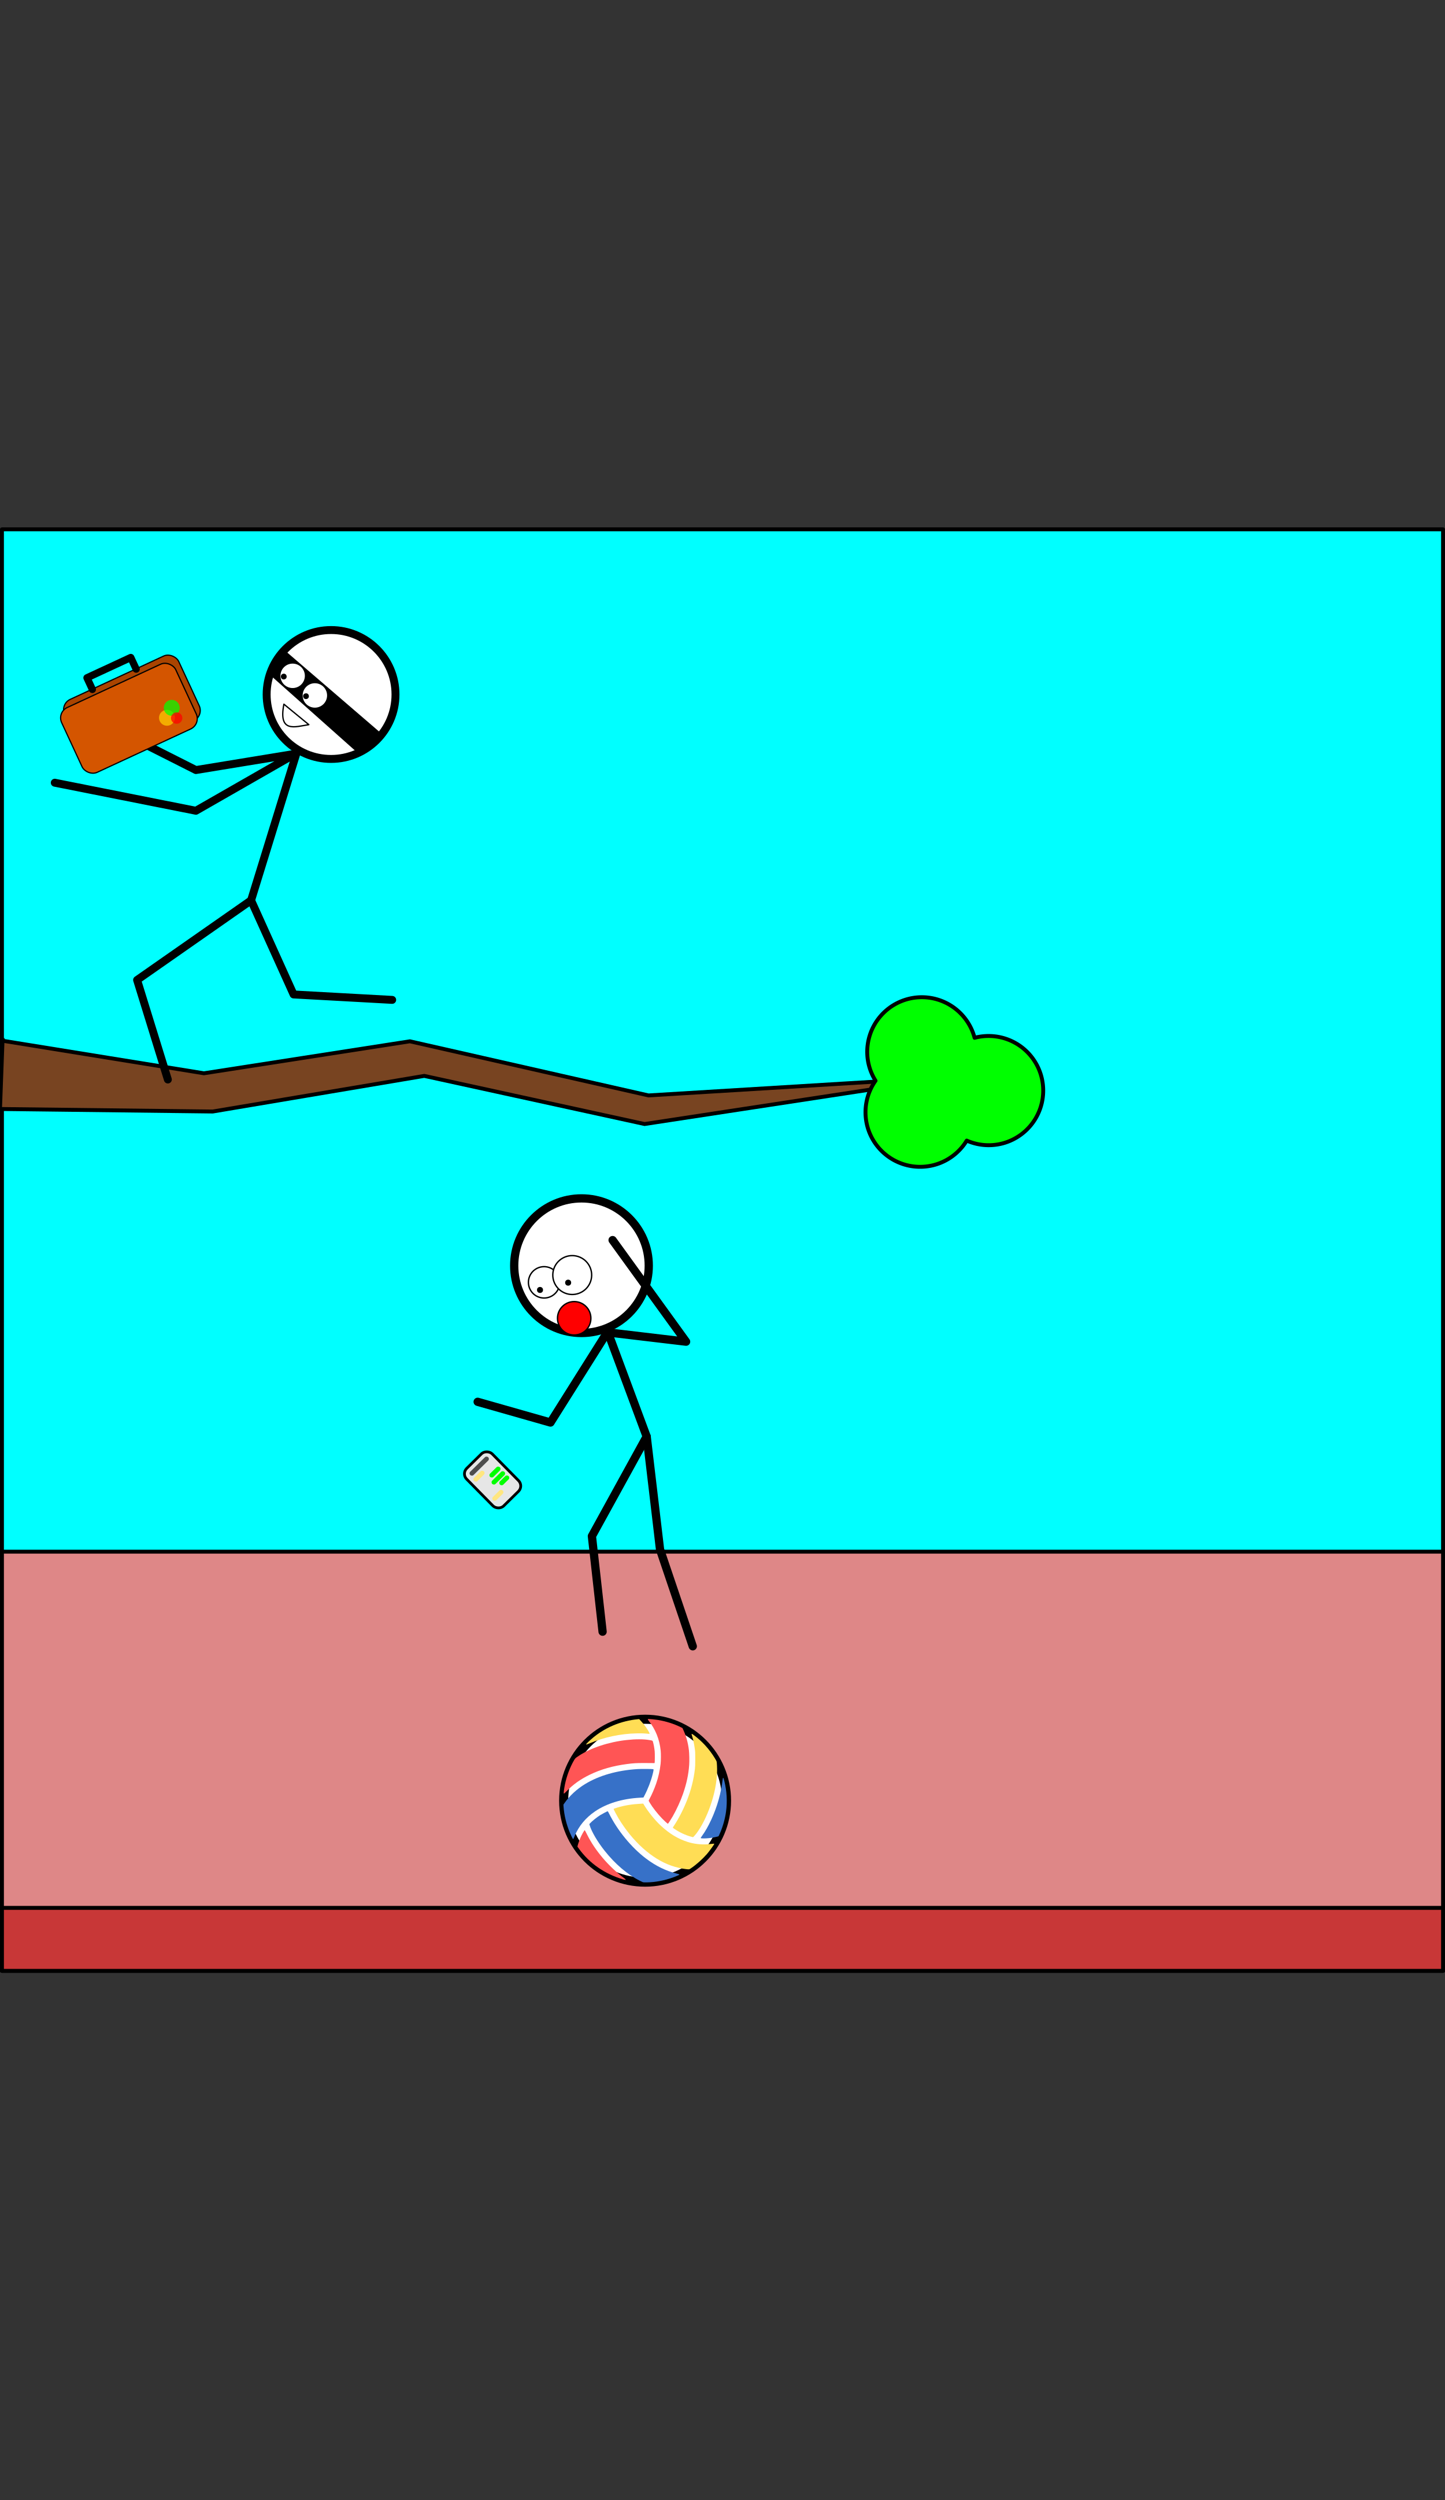 <?xml version="1.0" encoding="UTF-8" standalone="no"?>
<!-- Created with Inkscape (http://www.inkscape.org/) -->

<svg
   xmlns:dc="http://purl.org/dc/elements/1.1/"
   xmlns:cc="http://creativecommons.org/ns#"
   xmlns:rdf="http://www.w3.org/1999/02/22-rdf-syntax-ns#"
   xmlns:svg="http://www.w3.org/2000/svg"
   xmlns="http://www.w3.org/2000/svg"
   xmlns:sodipodi="http://sodipodi.sourceforge.net/DTD/sodipodi-0.dtd"
   xmlns:inkscape="http://www.inkscape.org/namespaces/inkscape"
   width="740"
   height="1280"
   version="1.1"
   viewBox="0 0 740 1280"
   xml:space="preserve"
   id="svg18"
   sodipodi:docname="level6win.svg"
   inkscape:version="0.92.5 (2060ec1f9f, 2020-04-08)"><rect x="0" y="0" width="740" height="1280" fill="#333333" stroke="none"/><defs
     id="defs22" /><sodipodi:namedview
     pagecolor="#ffffff"
     bordercolor="#666666"
     borderopacity="1"
     objecttolerance="10"
     gridtolerance="10"
     guidetolerance="10"
     inkscape:pageopacity="0"
     inkscape:pageshadow="2"
     inkscape:window-width="1920"
     inkscape:window-height="986"
     id="namedview20"
     showgrid="false"
     inkscape:zoom="1.0429825"
     inkscape:cx="467.90706"
     inkscape:cy="558.99989"
     inkscape:window-x="1909"
     inkscape:window-y="49"
     inkscape:window-maximized="1"
     inkscape:current-layer="svg18"
     inkscape:snap-bbox="true"
     inkscape:bbox-paths="true"
     inkscape:snap-bbox-edge-midpoints="true"
     inkscape:bbox-nodes="true"
     inkscape:snap-bbox-midpoints="true"
     inkscape:object-paths="true"
     inkscape:snap-intersection-paths="true"
     inkscape:snap-smooth-nodes="true"
     inkscape:snap-object-midpoints="true"
     inkscape:snap-center="true"
     inkscape:snap-text-baseline="true"
     inkscape:snap-page="true"
     inkscape:snap-global="false" /><rect
     x="1"
     y="271"
     width="738"
     height="738"
     ry="0"
     style="fill:#00ffff;stroke:#000000;stroke-width:2;stroke-linecap:round;stroke-linejoin:round;stroke-miterlimit:4;stroke-dasharray:none;paint-order:markers fill stroke"
     id="rect10" /><rect
     id="rect819"
     style="fill:#de8787;stroke:#000000;stroke-width:2;stroke-linecap:round;stroke-linejoin:round;stroke-miterlimit:4;stroke-dasharray:none;paint-order:markers fill stroke"
     ry="0"
     height="214.61"
     width="738"
     y="794.39"
     x="1" /><rect
     x="1"
     y="976.763"
     width="738"
     height="32.237"
     ry="0"
     style="fill:#c83737;stroke:#000000;stroke-width:2;stroke-linecap:round;stroke-linejoin:round;stroke-miterlimit:4;stroke-dasharray:none;paint-order:markers fill stroke"
     id="rect821" /><path
     style="fill:#784421;stroke:#000000;stroke-width:2;stroke-linecap:butt;stroke-linejoin:miter;stroke-miterlimit:4;stroke-dasharray:none;stroke-opacity:1"
     d="M 1.345,532.815 104.43,549.484 209.889,533.103 332.092,560.818 488.59,551.286 330.096,575.461 217.276,550.818 108.941,569.058 0,567.764 1.345,531.463 Z"
     id="path952"
     inkscape:connector-curvature="0"
     sodipodi:nodetypes="ccccccccccc" /><path
     style="opacity:1;vector-effect:none;fill:#00ff00;fill-opacity:1;stroke:#000000;stroke-width:2;stroke-linecap:round;stroke-linejoin:round;stroke-miterlimit:4;stroke-dasharray:none;stroke-dashoffset:0;stroke-opacity:1;paint-order:markers fill stroke"
     d="m 464.903,511.473 a 27.963,27.963 0 0 0 -19.852,34.202 27.963,27.963 0 0 0 3.324,7.61 27.963,27.963 0 0 0 -4.21,23.294 27.963,27.963 0 0 0 34.204,19.851 27.963,27.963 0 0 0 16.703,-12.49 27.963,27.963 0 0 0 18.382,1.438 27.963,27.963 0 0 0 19.852,-34.202 27.963,27.963 0 0 0 -34.202,-19.852 27.963,27.963 0 0 0 -34.202,-19.852 z"
     id="path954"
     inkscape:connector-curvature="0" /><g
     style="display:inline"
     id="g1283"
     transform="matrix(0.093,0,0,0.093,295.947,1040.09)"
     inkscape:export-xdpi="96"
     inkscape:export-ydpi="96"><g
       id="g1269"><circle
         style="opacity:1;vector-effect:none;fill:#ffffff;fill-opacity:1;stroke:#000000;stroke-width:50;stroke-linecap:butt;stroke-linejoin:miter;stroke-miterlimit:4;stroke-dasharray:none;stroke-dashoffset:0;stroke-opacity:1;paint-order:markers stroke fill"
         id="path451"
         cx="370"
         cy="-1271.001"
         r="448.392" /><g
         id="g449"
         transform="translate(-624.671)"><path
           id="path296"
           d="m 982.469,-822.311 c -1.925,-0.755 -9.125,-4.192 -16,-7.638 -68.729,-34.445 -135.452,-91.145 -194.176,-165.007 -39.671,-49.898 -72.715,-106.218 -83.177,-141.77 l -1.551,-5.27 3.202,-3.653 c 10.225,-11.664 38.425,-34.421 56.832,-45.862 10.918,-6.786 38.945,-21.446 41.002,-21.446 0.803,0 3.905,5.054 7.212,11.75 46.292,93.737 123.692,188.093 204.157,248.884 53.587,40.485 109.123,67.709 167.892,82.302 17.809,4.422 18.989,5.569 9.928,9.645 -41.88,18.839 -90.996,31.985 -137.92,36.912 -21.543,2.262 -52.961,2.893 -57.399,1.151 z"
           style="opacity:1;vector-effect:none;fill:#3771c8;fill-opacity:1;stroke-width:1;stroke-linecap:butt;stroke-linejoin:miter;stroke-miterlimit:4;stroke-dasharray:none;stroke-dashoffset:0;stroke-opacity:1"
           inkscape:connector-curvature="0" /><path
           id="path294"
           d="m 873.083,-837.971 c -100.488,-29.582 -184.486,-87.994 -242.745,-168.802 l -8.159,-11.316 1.272,-5.682 c 1.782,-7.962 9.335,-29.71 14.652,-42.185 7.606,-17.846 22.237,-43.558 24.368,-42.82 0.509,0.176 6.679,11.8 13.711,25.831 21.686,43.27 48.238,82.905 84.669,126.388 33.42,39.888 78.284,82.33 117.919,111.552 13.77,10.152 12.064,12.262 -5.689,7.035 z"
           style="opacity:1;vector-effect:none;fill:#ff5555;fill-opacity:1;stroke-width:1;stroke-linecap:butt;stroke-linejoin:miter;stroke-miterlimit:4;stroke-dasharray:none;stroke-dashoffset:0;stroke-opacity:1"
           inkscape:connector-curvature="0" /><path
           id="path292"
           d="m 1218.943,-894.493 c -23.833,-2.604 -53.259,-9.557 -80.31,-18.977 -106.77,-37.178 -213.107,-132.663 -290.648,-260.987 -8.704,-14.404 -26.516,-48.407 -26.516,-50.618 0,-1.557 4.185,-3.203 21.198,-8.338 38.953,-11.757 80.35,-18.447 130.052,-21.017 l 11.75,-0.608 2.75,4.654 c 22.723,38.459 61.107,86.262 93.267,116.152 48.408,44.992 93.882,72.673 147.983,90.078 33.793,10.872 72.41,15.586 108.356,13.228 9.884,-0.649 22.221,-1.817 27.416,-2.597 9.199,-1.381 11.228,-1.274 11.228,0.59 0,3.044 -28.706,42.573 -41.013,56.476 -25.395,28.688 -57.596,57.377 -86.266,76.856 -11.033,7.496 -9.63,7.251 -29.247,5.107 z"
           style="opacity:1;vector-effect:none;fill:#ffdd55;fill-opacity:1;stroke-width:1;stroke-linecap:butt;stroke-linejoin:miter;stroke-miterlimit:4;stroke-dasharray:none;stroke-dashoffset:0;stroke-opacity:1"
           inkscape:connector-curvature="0" /><path
           id="path290"
           d="m 596.733,-1061.173 c -1.915,-2.373 -10.113,-19.425 -16.303,-33.913 -18.747,-43.88 -31.641,-96.987 -34.782,-143.262 l -0.739,-10.891 4.754,-6.9 c 28.33,-41.124 68.719,-78.594 114.98,-106.669 77.466,-47.014 175.53,-75.045 287.634,-82.22 19.521,-1.249 84.276,-0.82 87.562,0.581 2.497,1.064 1.888,6.065 -3.288,26.991 -9.606,38.841 -26.032,81.47 -46.239,120 l -4.72,9 -21.312,1.174 c -95.537,5.264 -181.521,31.592 -245.311,75.114 -51.265,34.976 -89.207,80.624 -111.555,134.211 -3.326,7.975 -6.394,15.148 -6.817,15.941 -1.077,2.014 -2.643,2.355 -3.863,0.843 z"
           style="fill:#3771c8"
           inkscape:connector-curvature="0" /><path
           id="path288"
           d="m 1304.968,-1063.848 c -2.781,-0.423 -3.967,-1.086 -3.891,-2.177 0.06,-0.863 2.639,-4.991 5.733,-9.173 36.208,-48.96 72.267,-127.244 93.133,-202.19 10.123,-36.358 17.566,-73.459 20.958,-104.467 2.324,-21.239 4.458,-20.44 10.422,3.899 13.525,55.201 16.595,110.981 9.166,166.589 -5.062,37.895 -16.72,80.176 -31.846,115.503 -4.216,9.846 -8.829,19.722 -9.667,20.694 -0.747,0.868 -25.739,6.573 -36.008,8.22 -20.463,3.283 -47.354,4.721 -58,3.103 z"
           style="opacity:1;vector-effect:none;fill:#3771c8;fill-opacity:1;stroke-width:1;stroke-linecap:butt;stroke-linejoin:miter;stroke-miterlimit:4;stroke-dasharray:none;stroke-dashoffset:0;stroke-opacity:1"
           inkscape:connector-curvature="0" /><path
           id="path286"
           d="m 1245.968,-1073.425 c -30.146,-8.421 -61.489,-23.225 -90.717,-42.85 -4.245,-2.85 -7.732,-5.739 -7.75,-6.421 -0.018,-0.682 3.057,-5.857 6.833,-11.5 24.794,-37.051 51.348,-88.834 70.642,-137.76 22.959,-58.219 36.916,-113.358 44.171,-174.5 1.415,-11.928 1.78,-22.886 1.783,-53.5 0,-34.37 -0.239,-40.27 -2.246,-55 -3.819,-28.019 -9.668,-55.448 -15.829,-74.226 -4.102,-12.503 -2.864,-12.63 12.268,-1.265 45.181,33.936 83.863,76.656 113.483,125.327 4.904,8.058 9.328,16.229 9.831,18.157 1.84,7.056 3.29,39.447 2.619,58.506 -2.067,58.722 -13.876,118.629 -36.207,183.68 -20.293,59.115 -49.347,116.826 -77.617,154.175 -6.152,8.128 -17.553,20.697 -18.673,20.586 -0.325,-0.032 -5.992,-1.567 -12.591,-3.41 z"
           style="opacity:1;vector-effect:none;fill:#ffdd55;fill-opacity:1;stroke-width:1;stroke-linecap:butt;stroke-linejoin:miter;stroke-miterlimit:4;stroke-dasharray:none;stroke-dashoffset:0;stroke-opacity:1"
           inkscape:connector-curvature="0" /><path
           id="path284"
           d="m 1105.863,-1155.821 c -23.405,-21.384 -49.974,-52.11 -72.058,-83.336 -8.061,-11.398 -19.337,-29.967 -19.337,-31.844 0,-0.934 2.333,-5.919 5.184,-11.077 11.657,-21.09 26.593,-55.646 36.429,-84.276 11.652,-33.918 19.798,-70.314 23.973,-107.102 2.075,-18.288 2.349,-55.81 0.532,-73 -6.715,-63.535 -28.44,-117.265 -67.212,-166.226 -4.561,-5.76 -4.618,-8.277 -0.187,-8.269 7.584,0.014 38.548,3.288 52.201,5.519 44.172,7.221 89.275,21.539 126.297,40.094 l 8.717,4.369 3.613,7.757 c 16.822,36.111 26.902,72.138 31.969,114.257 2.251,18.708 3.036,59.496 1.55,80.5 -3.747,52.948 -13.942,101.125 -33.446,158.047 -13.043,38.066 -36.072,88.647 -56.889,124.953 -10.676,18.619 -25.642,41.5 -27.144,41.5 -0.663,0 -7.049,-5.339 -14.191,-11.864 z"
           style="opacity:1;vector-effect:none;fill:#ff5555;fill-opacity:1;stroke-width:1;stroke-linecap:butt;stroke-linejoin:miter;stroke-miterlimit:4;stroke-dasharray:none;stroke-dashoffset:0;stroke-opacity:1"
           inkscape:connector-curvature="0" /><path
           id="path282"
           d="m 546.777,-1311.595 c -0.978,-2.549 2.405,-28.056 6.228,-46.963 9.681,-47.876 28.187,-97.24 50.957,-135.93 6.081,-10.332 7.387,-11.524 26.007,-23.732 66.498,-43.598 163.887,-75.816 262,-86.676 49.298,-5.457 94.168,-5.448 126.5,0.025 17.276,2.924 17.622,3.089 19.38,9.225 4.361,15.222 7.958,34.898 9.716,53.146 1.216,12.62 0.867,62.915 -0.446,64.227 -0.405,0.405 -4.205,0.53 -8.443,0.277 -4.239,-0.253 -26.607,-0.432 -49.707,-0.398 -43.707,0.064 -58.693,0.951 -93.5,5.529 -78.538,10.331 -144.443,29.209 -205.5,58.863 -51.376,24.953 -90.054,52.42 -127.349,90.438 -7.342,7.484 -13.769,13.608 -14.281,13.608 -0.513,0 -1.215,-0.737 -1.561,-1.639 z"
           style="fill:#ff5555"
           inkscape:connector-curvature="0" /><path
           id="path278"
           d="m 670.469,-1581.851 c 0,-1.104 4.483,-6.181 10.75,-12.172 42.145,-40.293 86.074,-69.327 138.938,-91.829 40.212,-17.117 90.6,-29.726 134.394,-33.632 l 7.582,-0.676 9.62,10.352 c 5.291,5.694 12.871,14.402 16.845,19.352 12.642,15.746 30.871,45.133 30.871,49.766 0,1.893 -0.432,1.982 -6.75,1.388 -27.032,-2.542 -36.01,-2.868 -64.25,-2.329 -88.695,1.694 -180.292,21.154 -260.394,55.321 -8.192,3.494 -15.504,6.353 -16.25,6.353 -0.746,0 -1.356,-0.853 -1.356,-1.894 z"
           style="fill:#ffdd55"
           inkscape:connector-curvature="0" /></g></g></g><g
     style="display:inline"
     id="g4981"
     transform="matrix(0.676,0,0,0.676,910.25,173.473)"><g
       id="g4766"><circle
         r="48.805"
         cy="269.35"
         cx="-1095.718"
         id="circle2342"
         style="fill:#ffffff;fill-opacity:1;stroke:#000000;stroke-width:6;stroke-linecap:round;stroke-linejoin:round;stroke-miterlimit:4;stroke-dasharray:none;stroke-dashoffset:0;stroke-opacity:1;paint-order:markers fill stroke" /><path
         inkscape:connector-curvature="0"
         id="path2345"
         d="m -1219.364,560.94 -23.299,-75.381 86.345,-60.305 32.208,71.269 74.695,4.112"
         style="opacity:1;fill:none;fill-opacity:1;stroke:#000000;stroke-width:6;stroke-linecap:round;stroke-linejoin:round;stroke-miterlimit:4;stroke-dasharray:none;stroke-dashoffset:0;stroke-opacity:1;paint-order:markers fill stroke" /><path
         inkscape:connector-curvature="0"
         sodipodi:nodetypes="cc"
         id="path2347"
         d="m -1156.318,425.254 34.264,-111.015"
         style="opacity:1;fill:none;fill-opacity:1;stroke:#000000;stroke-width:6;stroke-linecap:round;stroke-linejoin:round;stroke-miterlimit:4;stroke-dasharray:none;stroke-dashoffset:0;stroke-opacity:1;paint-order:markers fill stroke" /><path
         inkscape:connector-curvature="0"
         id="path2349"
         d="m -1263.221,293.681 65.102,32.893 75.381,-12.335 -75.381,43.173 -106.904,-21.244"
         style="opacity:1;fill:none;fill-opacity:1;stroke:#000000;stroke-width:6;stroke-linecap:round;stroke-linejoin:round;stroke-miterlimit:4;stroke-dasharray:none;stroke-dashoffset:0;stroke-opacity:1;paint-order:markers fill stroke" /><path
         inkscape:connector-curvature="0"
         sodipodi:nodetypes="ccc"
         id="path2422"
         d="m -1131.456,276.687 c -4.31,21.967 8.294,17.153 18.898,15.506 z"
         style="fill:none;stroke:#000000;stroke-width:1px;stroke-linecap:round;stroke-linejoin:round;stroke-opacity:1" /><path
         inkscape:connector-curvature="0"
         id="path3895"
         d="m -1139.451,256.093 63.478,56.452 10.903,-4.603 8.48,-7.511 -74.381,-63.963 -7.026,6.542 -5.572,10.176 z"
         style="fill:#000000;stroke:#000000;stroke-width:1px;stroke-linecap:butt;stroke-linejoin:miter;stroke-opacity:1" /><g
         id="g4746"
         transform="rotate(80.393,-970.959,91.807)"><circle
           r="9.752"
           transform="rotate(-32.997)"
           cy="-227.915"
           cx="-848.22"
           id="circle4742"
           style="fill:#ffffff;fill-opacity:1;stroke:#000000;stroke-width:1;stroke-linecap:round;stroke-linejoin:round;stroke-miterlimit:4;stroke-dasharray:none;stroke-dashoffset:0;stroke-opacity:1;paint-order:markers fill stroke" /><circle
           r="2.181"
           cy="277.507"
           cx="-836.088"
           id="circle4744"
           style="fill:#000000;fill-opacity:1;stroke:none;stroke-width:1;stroke-linecap:round;stroke-linejoin:round;stroke-miterlimit:4;stroke-dasharray:none;stroke-dashoffset:0;stroke-opacity:1;paint-order:markers fill stroke" /></g><g
         transform="rotate(80.393,-971.334,109.196)"
         id="g4752"><circle
           style="fill:#ffffff;fill-opacity:1;stroke:#000000;stroke-width:1;stroke-linecap:round;stroke-linejoin:round;stroke-miterlimit:4;stroke-dasharray:none;stroke-dashoffset:0;stroke-opacity:1;paint-order:markers fill stroke"
           id="circle4748"
           cx="-848.22"
           cy="-227.915"
           transform="rotate(-32.997)"
           r="9.752" /><circle
           style="fill:#000000;fill-opacity:1;stroke:none;stroke-width:1;stroke-linecap:round;stroke-linejoin:round;stroke-miterlimit:4;stroke-dasharray:none;stroke-dashoffset:0;stroke-opacity:1;paint-order:markers fill stroke"
           id="circle4750"
           cx="-836.088"
           cy="277.507"
           r="2.181" /></g></g></g><g
     style="display:inline"
     id="g8286"
     transform="matrix(0.561,-0.26,0.26,0.561,-403.128,-190.405)"><rect
       style="fill:#aa4400;fill-opacity:1;stroke:#000000;stroke-width:1;stroke-linecap:round;stroke-linejoin:round;stroke-miterlimit:4;stroke-dasharray:none;stroke-dashoffset:0;stroke-opacity:1;paint-order:markers fill stroke"
       id="rect10897"
       width="104.182"
       height="59.117"
       x="261.86"
       y="1103.376"
       ry="9.449"
       rx="9.449" /><rect
       style="fill:#d45500;fill-opacity:1;stroke:#000000;stroke-width:1;stroke-linecap:round;stroke-linejoin:round;stroke-miterlimit:4;stroke-dasharray:none;stroke-dashoffset:0;stroke-opacity:1;paint-order:markers fill stroke"
       id="rect10899"
       width="104.182"
       height="59.117"
       x="256.772"
       y="1108.464"
       ry="9.449"
       rx="9.449" /><path
       style="fill:none;stroke:#000000;stroke-width:6;stroke-linecap:round;stroke-linejoin:round;stroke-dasharray:none;stroke-opacity:1"
       d="m 291.418,1103.617 v -10.6 h 39.977 v 10.6"
       id="path10903"
       sodipodi:nodetypes="cccc"
       inkscape:connector-curvature="0" /><circle
       style="opacity:0.729;fill:#ffcc00;fill-opacity:1;stroke:none;stroke-width:9.83;stroke-linecap:round;stroke-linejoin:round;stroke-miterlimit:4;stroke-dasharray:none;stroke-dashoffset:0;stroke-opacity:1;paint-order:markers fill stroke"
       id="circle13242"
       cx="84.394"
       cy="1196.432"
       r="6.596"
       transform="rotate(-12.314)" /><circle
       style="opacity:0.729;fill:#00ff00;fill-opacity:1;stroke:none;stroke-width:9.83;stroke-linecap:round;stroke-linejoin:round;stroke-miterlimit:4;stroke-dasharray:none;stroke-dashoffset:0;stroke-opacity:1;paint-order:markers fill stroke"
       id="circle13244"
       cx="92.531"
       cy="1192.235"
       r="6.596"
       transform="rotate(-12.314)" /><circle
       style="opacity:0.729;fill:#ff0000;fill-opacity:1;stroke:none;stroke-width:7.021;stroke-linecap:round;stroke-linejoin:round;stroke-miterlimit:4;stroke-dasharray:none;stroke-dashoffset:0;stroke-opacity:1;paint-order:markers fill stroke"
       id="path13188"
       cx="90.647"
       cy="1201.486"
       r="4.711"
       transform="rotate(-12.314)" /></g><g
     style="display:inline"
     id="g4919"
     transform="matrix(0.706,0,0,0.706,-478.217,121.046)"><circle
       style="fill:#ffffff;fill-opacity:1;stroke:#000000;stroke-width:6;stroke-linecap:round;stroke-linejoin:round;stroke-miterlimit:4;stroke-dasharray:none;stroke-dashoffset:0;stroke-opacity:1;paint-order:markers fill stroke"
       id="circle5704"
       cx="1099.148"
       cy="746.369"
       r="48.805" /><circle
       style="fill:#ffffff;fill-opacity:1;stroke:#000000;stroke-width:1;stroke-linecap:round;stroke-linejoin:round;stroke-miterlimit:4;stroke-dasharray:none;stroke-dashoffset:0;stroke-opacity:1;paint-order:markers fill stroke"
       id="circle5706"
       cx="486.063"
       cy="1219.933"
       r="11.373"
       transform="rotate(-32.997)" /><circle
       style="fill:#ffffff;fill-opacity:1;stroke:#000000;stroke-width:1;stroke-linecap:round;stroke-linejoin:round;stroke-miterlimit:4;stroke-dasharray:none;stroke-dashoffset:0;stroke-opacity:1;paint-order:markers fill stroke"
       id="circle5712"
       cx="506.063"
       cy="1226.613"
       r="14.1"
       transform="rotate(-32.997)" /><circle
       style="fill:#000000;fill-opacity:1;stroke:none;stroke-width:1;stroke-linecap:round;stroke-linejoin:round;stroke-miterlimit:4;stroke-dasharray:none;stroke-dashoffset:0;stroke-opacity:1;paint-order:markers fill stroke"
       id="circle5714"
       cx="1069.07"
       cy="763.97"
       r="2.181" /><circle
       style="fill:#000000;fill-opacity:1;stroke:none;stroke-width:1;stroke-linecap:round;stroke-linejoin:round;stroke-miterlimit:4;stroke-dasharray:none;stroke-dashoffset:0;stroke-opacity:1;paint-order:markers fill stroke"
       id="circle5716"
       cx="1089.482"
       cy="758.68"
       r="2.181" /><circle
       style="opacity:1;fill:#ff0000;fill-opacity:1;stroke:#000000;stroke-width:1;stroke-linecap:round;stroke-linejoin:round;stroke-miterlimit:4;stroke-dasharray:none;stroke-dashoffset:0;stroke-opacity:1;paint-order:markers fill stroke"
       id="path5720"
       cx="1093.863"
       cy="784.512"
       r="12.114" /><path
       style="fill:none;stroke:#000000;stroke-width:6;stroke-linecap:round;stroke-linejoin:round;stroke-dasharray:none;stroke-opacity:1"
       d="m 1118.334,794.688 28.105,75.592 -39.734,72.2 7.753,69.293"
       id="path9352"
       sodipodi:nodetypes="cccc"
       inkscape:connector-curvature="0" /><path
       style="fill:none;stroke:#000000;stroke-width:6;stroke-linecap:round;stroke-linejoin:round;stroke-dasharray:none;stroke-opacity:1"
       d="m 1146.438,870.28 9.691,81.892 23.744,70.189"
       id="path9354"
       sodipodi:nodetypes="ccc"
       inkscape:connector-curvature="0" /><path
       style="opacity:1;fill:none;fill-opacity:1;stroke:#000000;stroke-width:6;stroke-linecap:round;stroke-linejoin:round;stroke-miterlimit:4;stroke-dasharray:none;stroke-dashoffset:0;stroke-opacity:1;paint-order:markers fill stroke"
       d="m 1023.843,845.082 52.818,15.022 41.188,-65.416 57.179,6.784 -53.302,-73.654"
       id="path10808"
       inkscape:connector-curvature="0" /><g
       id="g2887"
       transform="rotate(135.415,725.433,1012.862)"
       style="paint-order:markers stroke fill"><rect
         style="opacity:1;fill:#e6e6e6;fill-opacity:1;stroke:#000000;stroke-width:2;stroke-linecap:round;stroke-linejoin:round;stroke-miterlimit:4;stroke-dasharray:none;stroke-dashoffset:0;stroke-opacity:1;paint-order:markers stroke fill"
         id="rect2873"
         width="26.041"
         height="38.204"
         x="414.13"
         y="855.865"
         ry="5.482"
         rx="5.482" /><rect
         style="opacity:1;fill:#00ff00;fill-opacity:1;stroke:none;stroke-width:2;stroke-linecap:round;stroke-linejoin:round;stroke-miterlimit:4;stroke-dasharray:none;stroke-dashoffset:0;stroke-opacity:1;paint-order:markers stroke fill"
         id="rect2875"
         width="8.783"
         height="3.392"
         x="416.969"
         y="867.07"
         ry="1.696"
         rx="1.696" /><rect
         style="opacity:1;fill:#00ff00;fill-opacity:1;stroke:none;stroke-width:2.378;stroke-linecap:round;stroke-linejoin:round;stroke-miterlimit:4;stroke-dasharray:none;stroke-dashoffset:0;stroke-opacity:1;paint-order:markers stroke fill"
         id="rect2877"
         width="12.417"
         height="3.392"
         x="416.969"
         y="871.37"
         ry="1.696"
         rx="1.696" /><rect
         style="opacity:1;fill:#00ff00;fill-opacity:1;stroke:none;stroke-width:2.127;stroke-linecap:round;stroke-linejoin:round;stroke-miterlimit:4;stroke-dasharray:none;stroke-dashoffset:0;stroke-opacity:1;paint-order:markers stroke fill"
         id="rect2879"
         width="9.934"
         height="3.392"
         x="416.969"
         y="876.095"
         ry="1.696"
         rx="1.696" /><rect
         style="opacity:1;fill:#ffe680;fill-opacity:1;stroke:none;stroke-width:2.127;stroke-linecap:round;stroke-linejoin:round;stroke-miterlimit:4;stroke-dasharray:none;stroke-dashoffset:0;stroke-opacity:1;paint-order:markers stroke fill"
         id="rect2881"
         width="9.934"
         height="3.392"
         x="427.326"
         y="882.091"
         ry="1.696"
         rx="1.696" /><rect
         style="opacity:1;fill:#ffe680;fill-opacity:1;stroke:none;stroke-width:2.127;stroke-linecap:round;stroke-linejoin:round;stroke-miterlimit:4;stroke-dasharray:none;stroke-dashoffset:0;stroke-opacity:1;paint-order:markers stroke fill"
         id="rect2883"
         width="9.934"
         height="3.392"
         x="427.326"
         y="862.587"
         ry="1.696"
         rx="1.696" /><rect
         style="opacity:1;fill:#4d4d4d;fill-opacity:1;stroke:none;stroke-width:2.889;stroke-linecap:round;stroke-linejoin:round;stroke-miterlimit:4;stroke-dasharray:none;stroke-dashoffset:0;stroke-opacity:1;paint-order:markers stroke fill"
         id="rect2885"
         width="18.328"
         height="3.392"
         x="417.904"
         y="887.172"
         ry="1.696"
         rx="1.696" /></g></g></svg>
